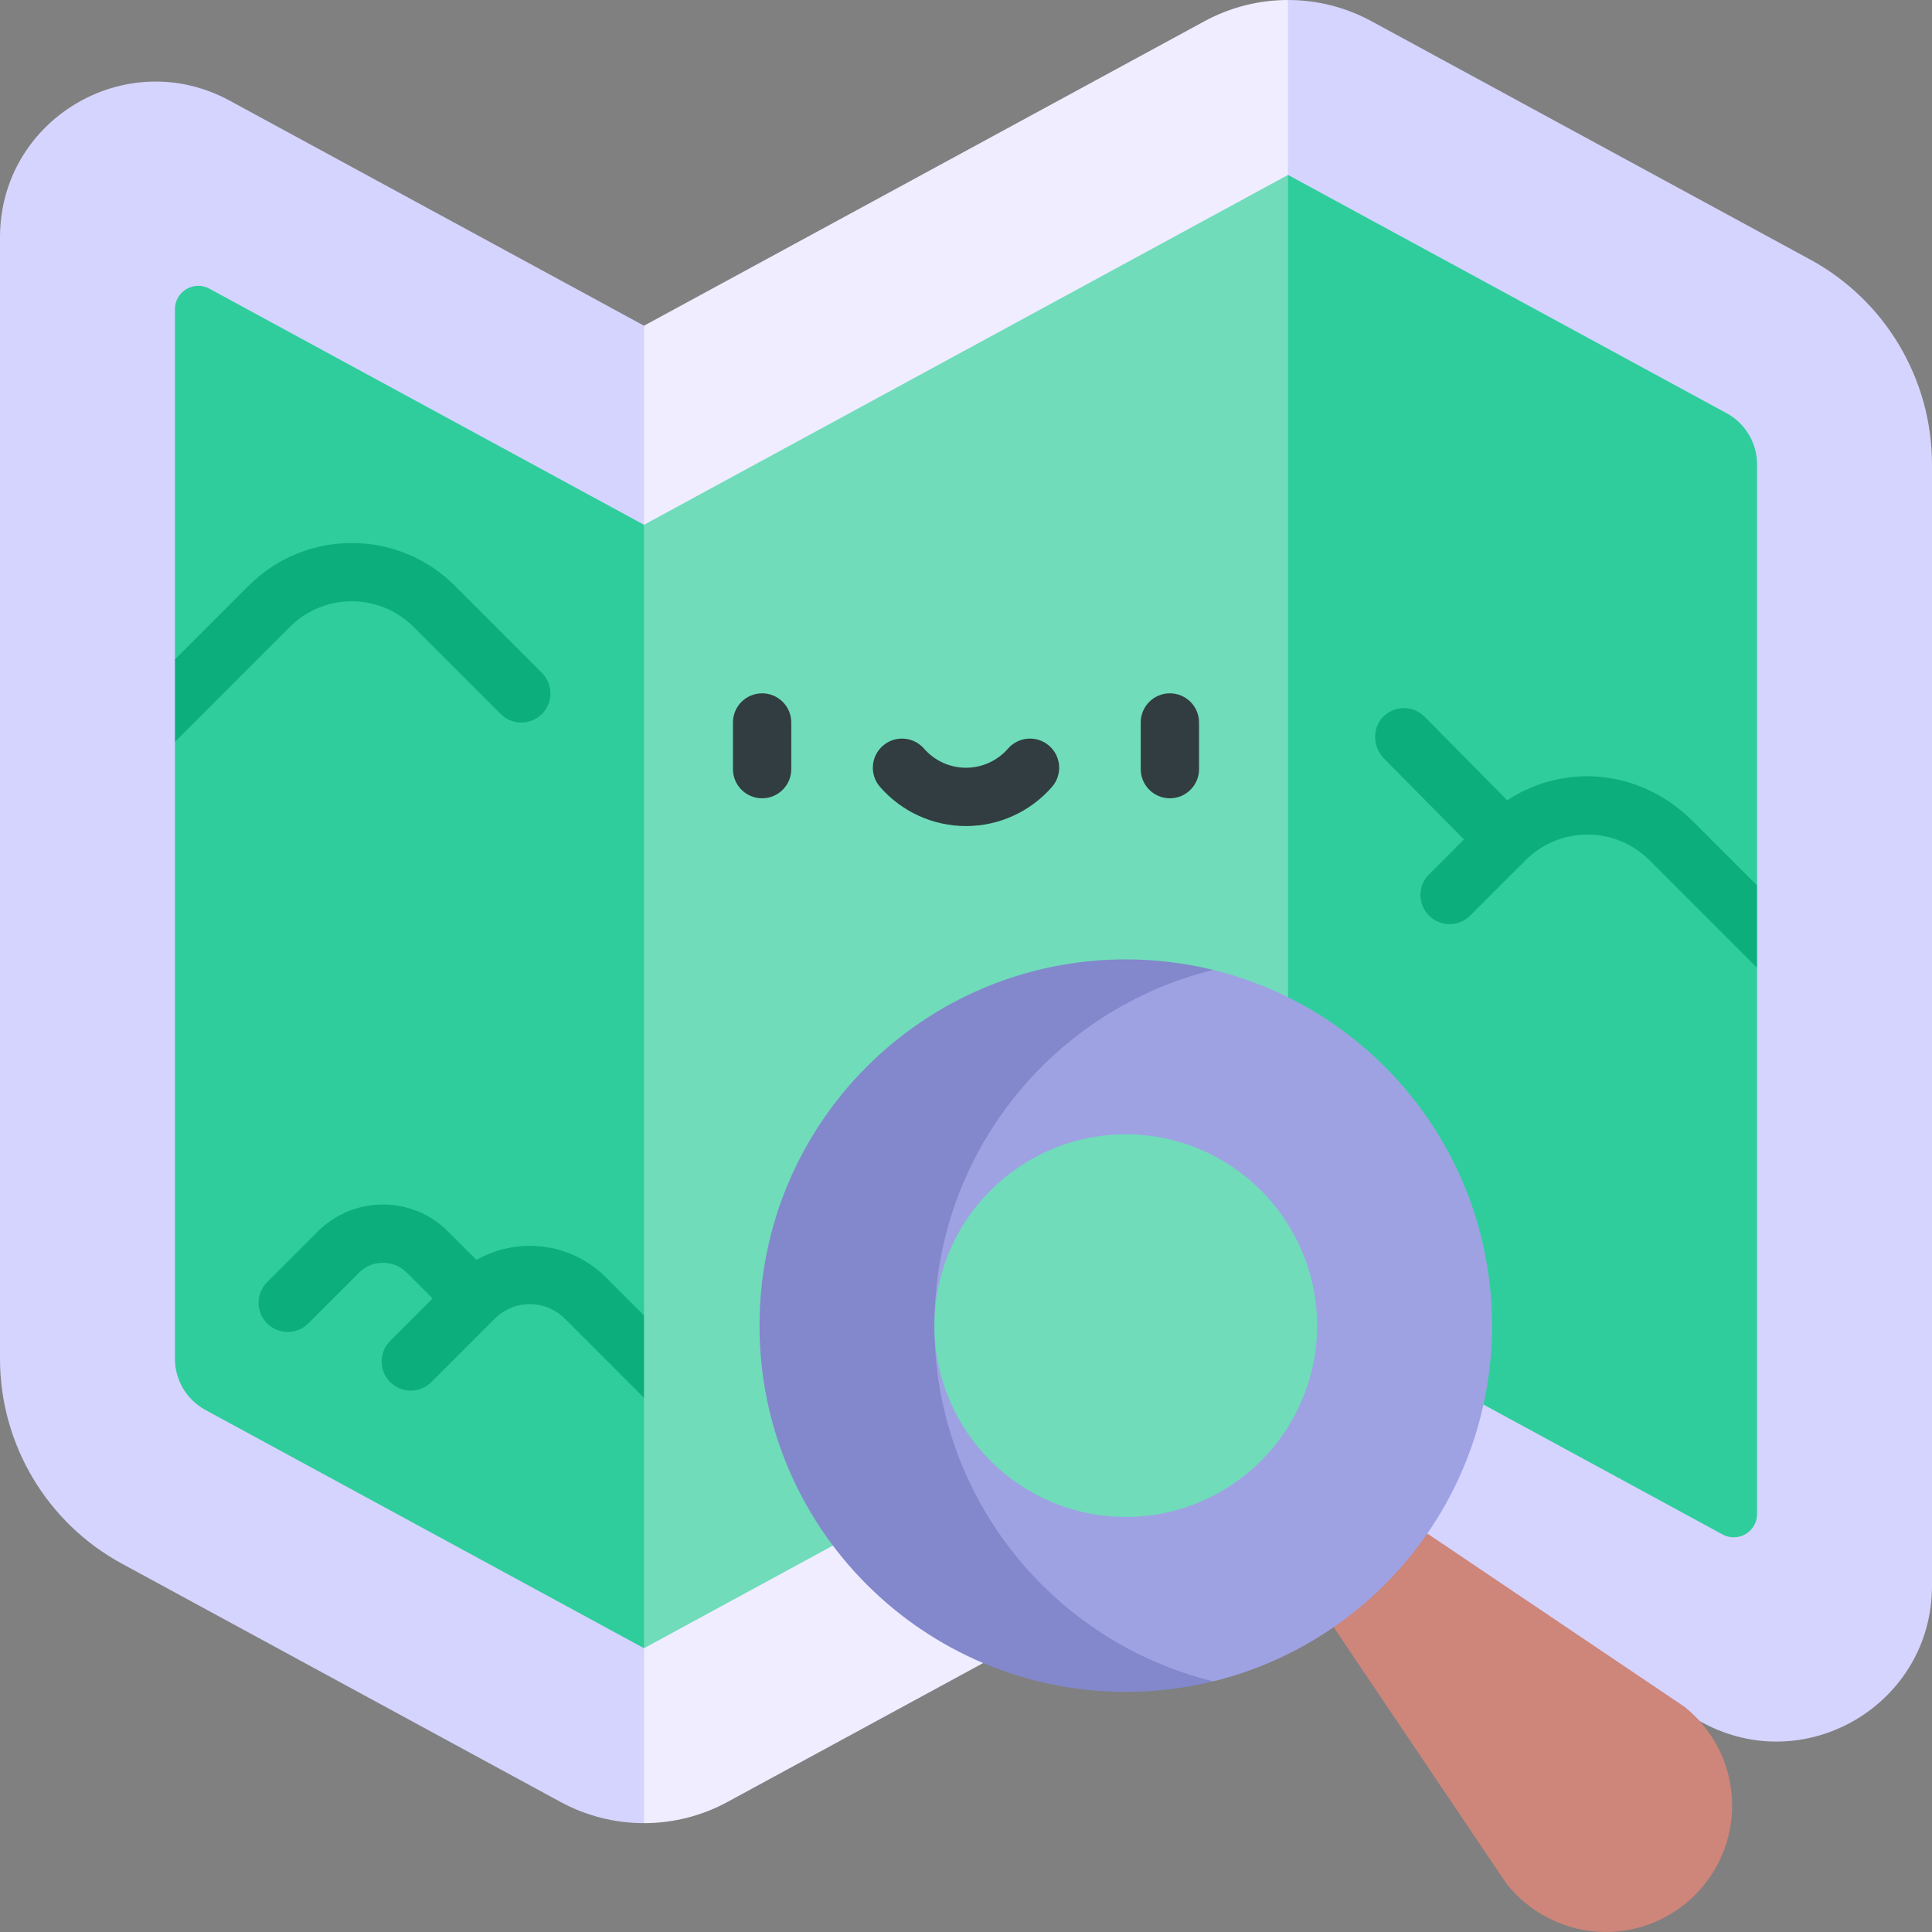 <svg id="Capa_1" enable-background="new 0 0 497 497" height="512" viewBox="0 0 497 497" width="512" xmlns="http://www.w3.org/2000/svg"><rect x="0" y="0" width="497" height="497" fill="#808080" stroke="none"/><g><g><path d="m59.095 25.892c-26.654-14.479-59.095 4.816-59.095 35.149v288.484c0 21.993 12.033 42.224 31.358 52.722l112.827 61.294c6.698 3.639 14.09 5.458 21.481 5.458l73-220.166-73-165.046z" fill="#d4d4ff"/><path d="m309.852 5.458-144.185 78.33v385.212c7.392 0 14.783-1.819 21.481-5.458l144.185-78.33 80-136.711-80-248.5c-7.391-.001-14.783 1.819-21.481 5.457z" fill="#efedff"/><path d="m465.642 66.753-112.827-61.295c-6.698-3.638-14.09-5.458-21.482-5.458v385.211l106.572 57.896c26.654 14.481 59.095-4.815 59.095-35.147v-288.485c0-21.993-12.033-42.224-31.358-52.722z" fill="#d4d4ff"/></g><g><path d="m53.864 74.262c-3.998-2.172-8.864.723-8.864 5.273v90.096l5 8.7-5 12.513v158.682c0 5.503 3.004 10.553 7.84 13.18l112.827 61.294 56-144.834-14.361-53.328-41.639-90.838z" fill="#30cd9c"/><path d="m165.667 135v203.381l-5 9.901 5 11.312v64.406l165.666-90 59-97.5-59-191.5z" fill="#70dcba"/><path d="m443.136 394.738c3.998 2.172 8.864-.723 8.864-5.272v-140.479l-5-11.847 5-9.366v-108.299c0-5.503-3.004-10.554-7.84-13.181l-112.827-61.294v289z" fill="#30cd9c"/></g><g fill="#313d40"><path d="m196.051 178.356c-4.143 0-7.5 3.357-7.5 7.5v12c0 4.143 3.357 7.5 7.5 7.5s7.5-3.357 7.5-7.5v-12c0-4.142-3.358-7.5-7.5-7.5z"/><path d="m300.948 178.356c-4.143 0-7.5 3.357-7.5 7.5v12c0 4.143 3.357 7.5 7.5 7.5s7.5-3.357 7.5-7.5v-12c0-4.142-3.357-7.5-7.5-7.5z"/><path d="m269.891 191.845c-3.122-2.721-7.861-2.396-10.581.728-2.729 3.132-6.669 4.928-10.81 4.928s-8.08-1.796-10.81-4.928c-2.721-3.124-7.459-3.448-10.581-.728-3.123 2.721-3.449 7.459-.728 10.581 5.578 6.402 13.641 10.074 22.118 10.074s16.54-3.672 22.118-10.074c2.723-3.122 2.397-7.861-.726-10.581z"/></g><path d="" fill="#5fd9b3"/><path d="m367.17 394.492 66.018 44.48c.088.059.173.121.255.187 7.716 6.208 12.141 15.443 12.141 25.336 0 17.923-14.582 32.505-32.504 32.505-9.894 0-19.254-4.595-25.461-12.311l-44.542-66.104v-24.093z" fill="#ce857a"/><g><path d="m312.108 249.514h-26.135l-45.588 45.588v91.828l45.587 45.587h26.137c41.163-10.092 71.706-47.227 71.706-91.502s-30.544-81.41-71.707-91.501z" fill="#9ea2e3"/><path d="m240.385 341.016c0-44.36 30.622-81.423 71.722-91.502-7.213-1.768-14.749-2.713-22.508-2.713-51.906 0-94.215 42.071-94.215 94.215 0 52.175 42.341 94.215 94.215 94.215 7.759 0 15.296-.945 22.509-2.713-41.081-10.077-71.723-47.119-71.723-91.502z" fill="#8288cb"/></g><path d="m289.6 390.23c27.137 0 49.215-22.078 49.215-49.215s-22.078-49.215-49.215-49.215-49.215 22.078-49.215 49.215c0 27.138 22.078 49.215 49.215 49.215z" fill="#70dcba"/><g fill="#0caf7b"><path d="m106.389 161.275 22.409 22.409c2.929 2.929 7.678 2.929 10.606 0s2.929-7.677 0-10.606l-22.409-22.409c-14.645-14.645-38.388-14.645-53.033 0l-18.962 18.962v21.213l29.569-29.569c8.787-8.787 23.033-8.787 31.82 0z"/><path d="m435.419 211.193c-7.278-7.278-17.121-11.606-27.412-11.507-7.319.071-14.304 2.229-20.278 6.186l-21.23-21.486c-2.964-2.999-7.83-2.977-10.764.097-2.837 2.972-2.573 7.747.315 10.669l20.54 20.788-8.994 8.994c-2.929 2.929-2.929 7.677 0 10.606s7.678 2.929 10.606 0l14.266-14.266c8.772-8.773 23.047-8.772 31.82 0l27.712 27.713v-21.213z"/><path d="m122.579 324.113-7.341-7.341c-9.226-9.226-24.236-9.226-33.462 0l-13.072 13.072c-2.929 2.929-2.929 7.678 0 10.606 2.929 2.929 7.678 2.929 10.606 0l13.072-13.072c3.377-3.377 8.872-3.377 12.249 0l6.644 6.644-10.912 10.912c-2.929 2.929-2.929 7.677 0 10.606s7.678 2.929 10.606 0l16.34-16.34c4.96-4.96 13.003-4.96 17.963 0l20.393 20.393v-21.213l-9.787-9.787c-9.023-9.024-22.723-10.513-33.299-4.48z"/></g></g></svg>